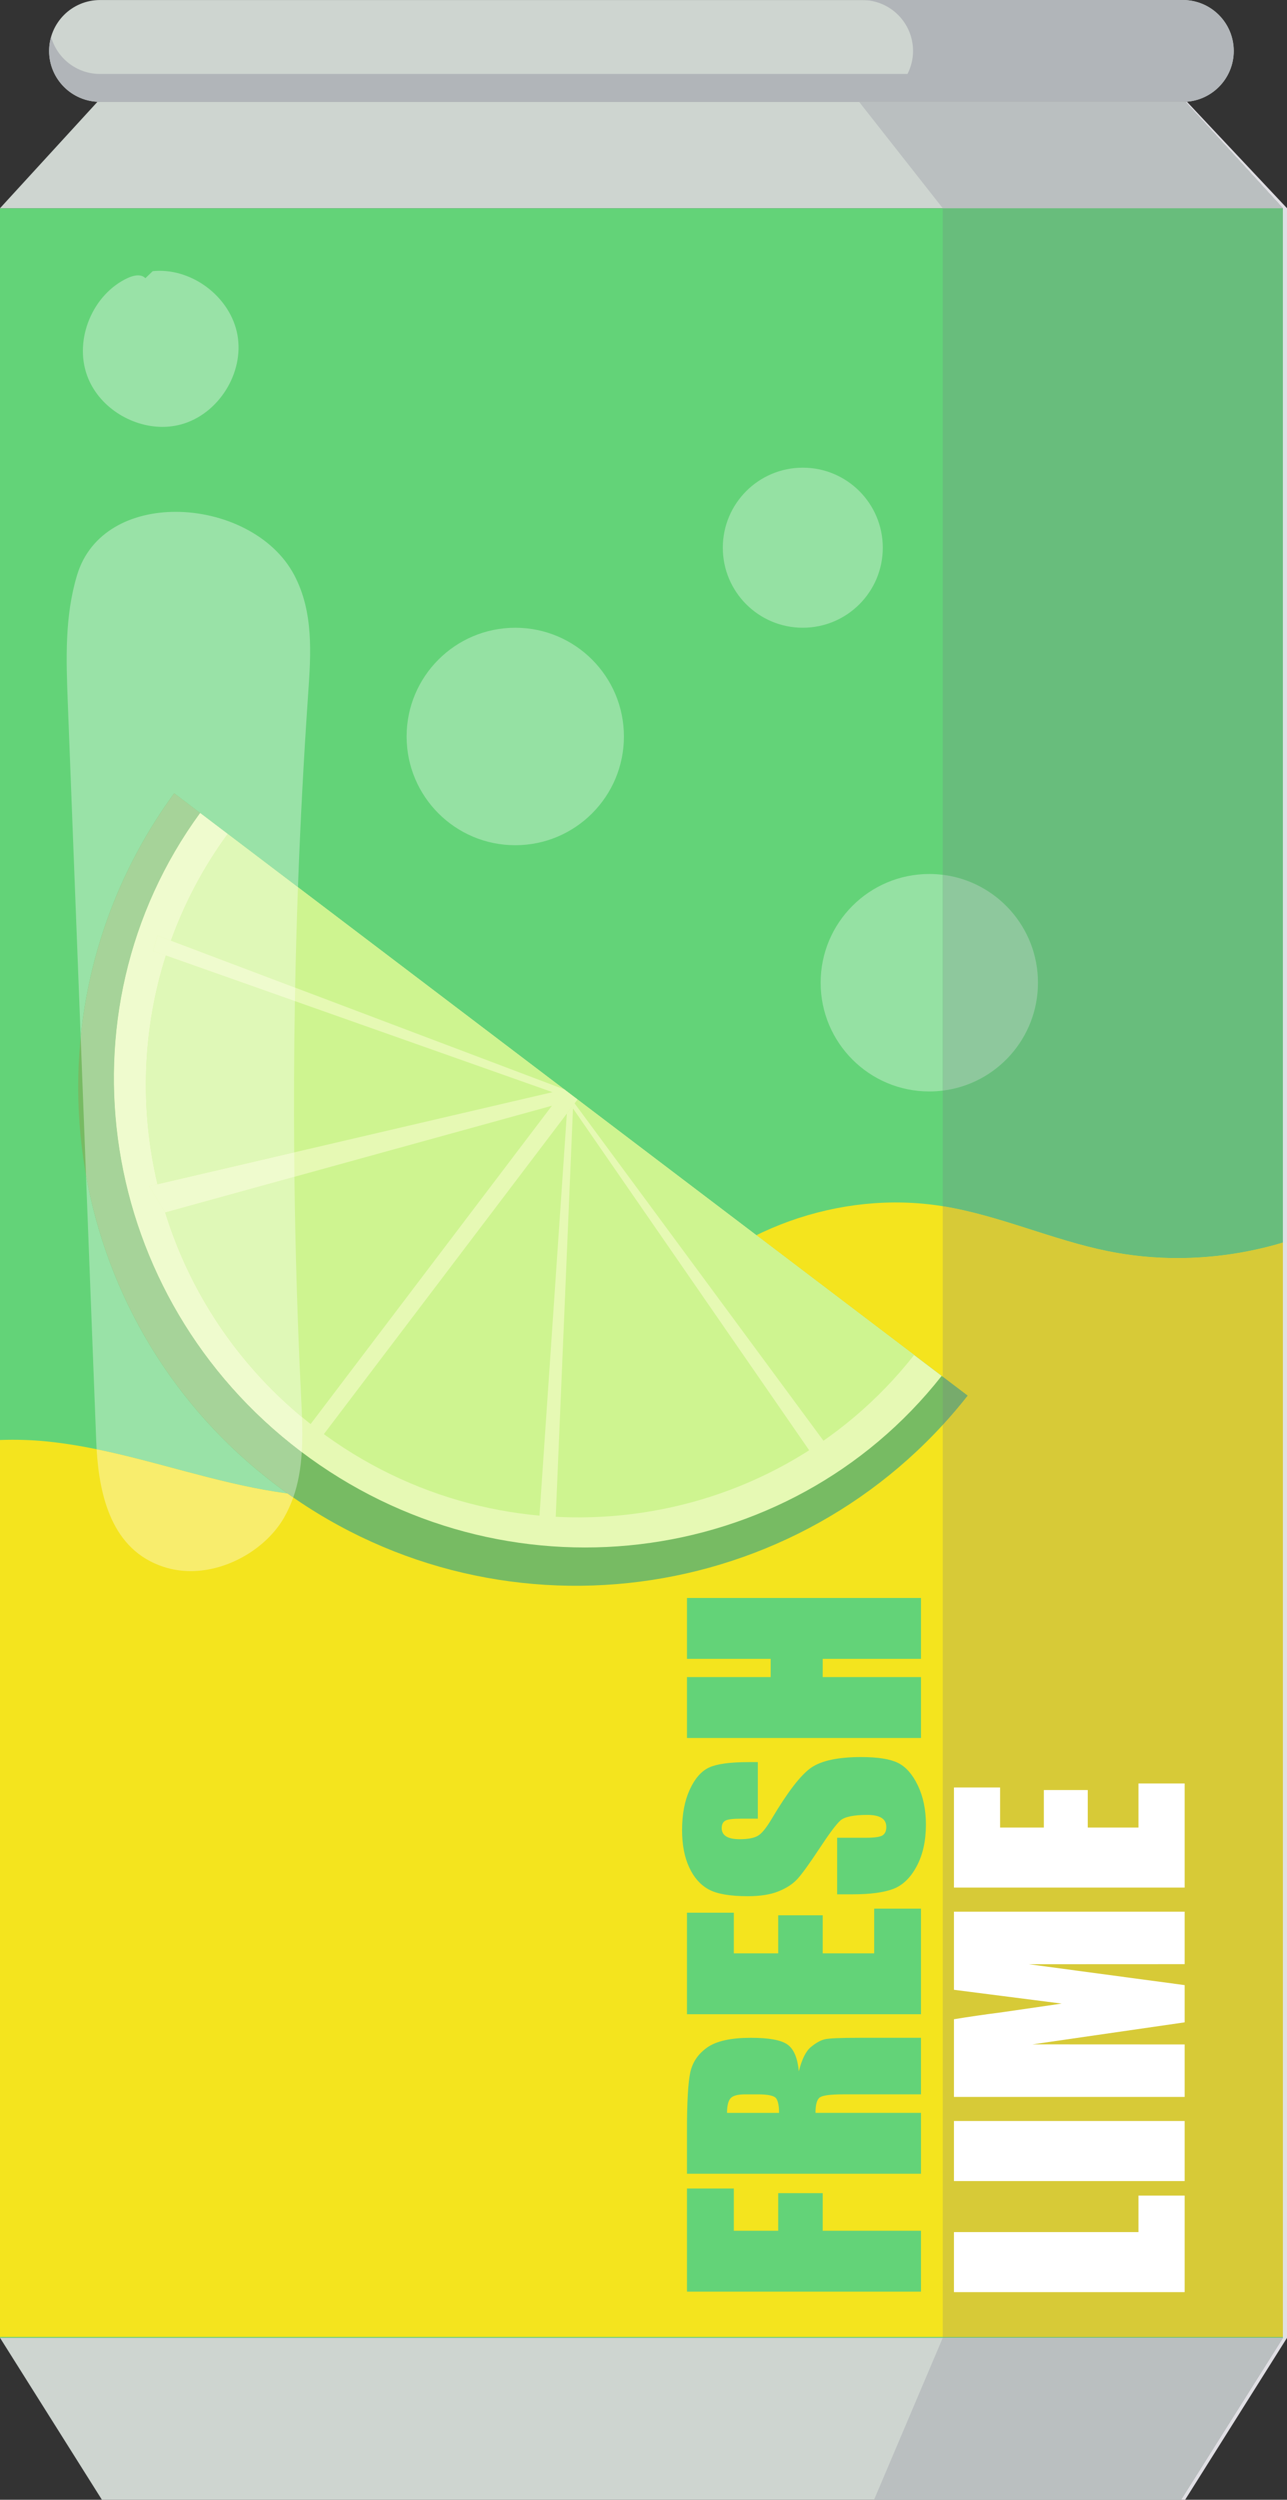 <?xml version="1.0" encoding="UTF-8" standalone="no"?>
<!-- Created with Inkscape (http://www.inkscape.org/) -->

<svg
   width="121.625mm"
   height="236.077mm"
   viewBox="0 0 121.625 236.077"
   version="1.1"
   id="svg4558"
   sodipodi:docname="drink-lime.svg"
   inkscape:version="1.1.1 (3bf5ae0d25, 2021-09-20)"
   xmlns:inkscape="http://www.inkscape.org/namespaces/inkscape"
   xmlns:sodipodi="http://sodipodi.sourceforge.net/DTD/sodipodi-0.dtd"
   xmlns="http://www.w3.org/2000/svg"
   xmlns:svg="http://www.w3.org/2000/svg">
  <rect x="0" y="0" width="121.625" height="236.077" fill="#333333" stroke="none"/>
  <sodipodi:namedview
     id="namedview4560"
     pagecolor="#505050"
     bordercolor="#ffffff"
     borderopacity="1"
     inkscape:pageshadow="0"
     inkscape:pageopacity="0"
     inkscape:pagecheckerboard="1"
     inkscape:document-units="mm"
     showgrid="false"
     inkscape:zoom="0.72337262"
     inkscape:cx="143.07979"
     inkscape:cy="412.6504"
     inkscape:window-width="1920"
     inkscape:window-height="1001"
     inkscape:window-x="-9"
     inkscape:window-y="-9"
     inkscape:window-maximized="1"
     inkscape:current-layer="layer1" />
  <defs
     id="defs4555">
    <clipPath
       clipPathUnits="userSpaceOnUse"
       id="clipPath262">
      <path
         d="m 13714.5,18258.4 c 0,0.2 0,0.4 0,0.7 0,-0.3 0,-0.5 0,-0.7 m -3173.5,0 c 0,0.3 0,0.5 0,0.8 0,-0.3 0,-0.5 0,-0.8 m 0,1.1 c 0,0.1 0,0.2 0,0.3 0,-0.1 0,-0.2 0,-0.3 m 3048.1,134.8 c -0.1,0 -0.1,0 -0.1,0 0,0 0,0 0.1,0 m -0.7,0.1 c -0.1,0 -0.2,0 -0.2,0 0,0 0.1,0 0.2,0 m -0.8,0 c -0.1,0 -0.1,0 -0.2,0 0.1,0 0.1,0 0.2,0 m -1.4,0.1 h -0.1 0.1 m -0.5,0 c -0.1,0 -0.3,0 -0.4,0.1 0.1,-0.1 0.3,-0.1 0.4,-0.1 m -0.8,0.1 c -0.1,0 -0.3,0 -0.4,0 0.2,0 0.3,0 0.4,0 m -0.8,0 c -0.1,0 -0.3,0 -0.4,0 0.1,0 0.3,0 0.4,0 m -0.8,0 c -0.2,0 -0.3,0.1 -0.5,0.1 0.2,0 0.3,-0.1 0.5,-0.1 m -0.8,0.1 c -0.2,0 -0.5,0 -0.8,0 0.3,0 0.6,0 0.8,0 m -1,0 c -0.2,0 -0.4,0 -0.6,0 0.2,0 0.4,0 0.6,0 m -0.9,0 c -0.2,0 -0.3,0 -0.5,0 0.2,0 0.3,0 0.5,0 m -0.8,0 c -0.2,0 -0.4,0 -0.6,0 0.2,0 0.4,0 0.6,0 m -0.8,0 c -0.3,0 -0.6,0 -0.8,0 0.2,0 0.5,0 0.8,0"
         id="path260" />
    </clipPath>
    <clipPath
       clipPathUnits="userSpaceOnUse"
       id="clipPath262-0">
      <path
         d="m 13714.5,18258.4 c 0,0.2 0,0.4 0,0.7 0,-0.3 0,-0.5 0,-0.7 m -3173.5,0 c 0,0.3 0,0.5 0,0.8 0,-0.3 0,-0.5 0,-0.8 m 0,1.1 c 0,0.1 0,0.2 0,0.3 0,-0.1 0,-0.2 0,-0.3 m 3048.1,134.8 c -0.1,0 -0.1,0 -0.1,0 0,0 0,0 0.1,0 m -0.7,0.1 c -0.1,0 -0.2,0 -0.2,0 0,0 0.1,0 0.2,0 m -0.8,0 c -0.1,0 -0.1,0 -0.2,0 0.1,0 0.1,0 0.2,0 m -1.4,0.1 h -0.1 0.1 m -0.5,0 c -0.1,0 -0.3,0 -0.4,0.1 0.1,-0.1 0.3,-0.1 0.4,-0.1 m -0.8,0.1 c -0.1,0 -0.3,0 -0.4,0 0.2,0 0.3,0 0.4,0 m -0.8,0 c -0.1,0 -0.3,0 -0.4,0 0.1,0 0.3,0 0.4,0 m -0.8,0 c -0.2,0 -0.3,0.1 -0.5,0.1 0.2,0 0.3,-0.1 0.5,-0.1 m -0.8,0.1 c -0.2,0 -0.5,0 -0.8,0 0.3,0 0.6,0 0.8,0 m -1,0 c -0.2,0 -0.4,0 -0.6,0 0.2,0 0.4,0 0.6,0 m -0.9,0 c -0.2,0 -0.3,0 -0.5,0 0.2,0 0.3,0 0.5,0 m -0.8,0 c -0.2,0 -0.4,0 -0.6,0 0.2,0 0.4,0 0.6,0 m -0.8,0 c -0.3,0 -0.6,0 -0.8,0 0.2,0 0.5,0 0.8,0"
         id="path260-1" />
    </clipPath>
  </defs>
  <g
     inkscape:label="Layer 1"
     inkscape:groupmode="layer"
     id="layer1"
     transform="translate(-70.503,-38.979)">
    <g
       id="g117553">
      <path
         d="M 70.503,259.76 H 191.738 V 58.646 H 70.503 Z"
         style="fill:#63d378;fill-opacity:1;fill-rule:nonzero;stroke:none;stroke-width:0.035"
         id="path16" />
      <path
         d="m 70.504,259.76 9.631,15.296 h 50.986 V 259.76 H 70.504"
         style="fill:#ced5d0;fill-opacity:1;fill-rule:nonzero;stroke:none;stroke-width:0.035"
         id="path18" />
      <path
         d="m 191.738,259.76 -9.631,15.296 h -50.986 v -15.296 h 60.617"
         style="fill:#ced5d0;fill-opacity:1;fill-rule:nonzero;stroke:none;stroke-width:0.035"
         id="path20" />
      <path
         d="m 70.503,58.645 9.207,-10.047 h 51.411 v 10.047 h -60.618"
         style="fill:#ced5d0;fill-opacity:1;fill-rule:nonzero;stroke:none;stroke-width:0.035"
         id="path22" />
      <path
         d="m 191.738,58.645 -9.206,-10.047 h -51.411 v 10.047 h 60.617"
         style="fill:#ced5d0;fill-opacity:1;fill-rule:nonzero;stroke:none;stroke-width:0.035"
         id="path24" />
      <path
         d="M 182.288,48.598 H 79.953 c -2.656,0 -4.809,-2.155 -4.809,-4.808 0,-2.656 2.153,-4.808 4.809,-4.808 h 102.335 c 2.656,0 4.809,2.152 4.809,4.808 0,2.653 -2.153,4.808 -4.809,4.808"
         style="fill:#ced5d0;fill-opacity:1;fill-rule:nonzero;stroke:none;stroke-width:0.035"
         id="path26" />
      <path
         d="m 187.097,43.79 c 0,-0.007 0,-0.014 0,-0.025 0,0.011 0,0.018 0,0.025 m -111.952,0 c 0,-0.011 0,-0.018 1.4e-4,-0.028 -1.4e-4,0.011 -1.4e-4,0.018 -1.4e-4,0.028 m 1.4e-4,-0.039 c 0,-0.004 1.4e-4,-0.007 1.4e-4,-0.011 0,0.004 -1.4e-4,0.007 -1.4e-4,0.011 M 182.674,38.995 c -0.001,0 -0.003,0 -0.004,0 0.001,0 0.003,0 0.004,0 m -0.025,-0.004 c -0.002,0 -0.004,0 -0.006,0 0.002,0 0.004,0 0.006,0 m -0.026,0 c -0.002,0 -0.005,0 -0.007,0 0.002,0 0.005,0 0.007,0 m -0.05,-0.004 c -3.6e-4,0 -0.001,0 -0.001,0 3.5e-4,0 0.001,0 0.001,0 m -0.017,0 c -0.004,0 -0.009,0 -0.013,-0.004 0.004,0.004 0.009,0.004 0.013,0.004 m -0.027,-0.004 c -0.005,0 -0.01,0 -0.015,0 0.005,0 0.01,0 0.015,0 m -0.029,0 c -0.005,0 -0.011,0 -0.015,0 0.005,0 0.01,0 0.015,0 m -0.028,0 c -0.007,0 -0.013,-0.004 -0.02,-0.004 0.007,0 0.013,0.004 0.02,0.004 m -0.029,-0.004 c -0.009,0 -0.018,0 -0.028,0 0.009,0 0.019,0 0.028,0 m -0.037,0 c -0.006,0 -0.013,0 -0.019,0 0.006,0 0.012,0 0.019,0 m -0.03,0 c -0.006,0 -0.012,0 -0.018,0 0.006,0 0.012,0 0.018,0 m -0.029,0 c -0.007,0 -0.013,0 -0.02,0 0.007,0 0.013,0 0.02,0 m -0.029,0 c -0.01,0 -0.019,0 -0.029,0 0.01,0 0.019,0 0.029,0"
         style="fill:#d2d2d8;fill-opacity:1;fill-rule:nonzero;stroke:none;stroke-width:0.035"
         id="path28" />
      <path
         d="M 182.288,48.598 H 79.953 v 0 c -2.656,0 -4.809,-2.155 -4.809,-4.808 v 0 c 0,-0.011 0,-0.018 1.4e-4,-0.028 0,-0.004 0,-0.007 0,-0.011 0,-0.004 1.4e-4,-0.007 1.4e-4,-0.011 0.005,-0.441 0.072,-0.864 0.187,-1.27 0.573,2.014 2.423,3.493 4.621,3.493 h 76.312 c 0.332,-0.653 0.523,-1.39 0.523,-2.173 0,-2.656 -2.153,-4.808 -4.808,-4.808 h 30.308 v 0 c 0.01,0 0.019,0 0.029,0 0.003,0 0.006,0 0.009,0 0.007,0 0.013,0 0.02,0 0.004,0 0.007,0 0.01,0 0.006,0 0.012,0 0.018,0 0.004,0 0.008,0 0.012,0 0.006,0 0.012,0 0.019,0 0.003,0 0.006,0 0.01,0 0.009,0 0.018,0 0.028,0 0.003,0 0.006,0 0.009,0 0.007,0 0.013,0.004 0.02,0.004 0.004,0 0.008,0 0.012,0 0.005,0 0.01,0 0.015,0 0.004,0 0.009,0 0.013,0 0.005,0 0.01,0 0.015,0 0.005,0 0.009,0 0.014,0 0.004,0.004 0.009,0.004 0.013,0.004 0.005,0 0.01,0 0.015,0 3.5e-4,0 0.001,0 0.001,0 0.015,0 0.029,0.004 0.043,0.004 0.002,0 0.005,0 0.007,0 0.007,0 0.013,0 0.02,0 0.002,0 0.004,0 0.006,0 0.007,0.004 0.014,0.004 0.021,0.004 0.001,0 0.003,0 0.004,0 2.027,0.162 3.697,1.58 4.236,3.475 0.054,0.191 0.095,0.388 0.126,0.586 0.006,0.035 0.011,0.071 0.015,0.106 0.026,0.198 0.044,0.399 0.046,0.603 0,0.011 0,0.018 0,0.025 v 0 c 0,2.653 -2.153,4.808 -4.809,4.808"
         style="fill:#b1b5b9;fill-opacity:1;fill-rule:nonzero;stroke:none;stroke-width:0.035"
         id="path30" />
      <path
         d="m 191.738,156.326 c -5.33,1.595 -11.042,1.919 -16.498,0.818 -5.309,-1.069 -10.318,-3.394 -15.665,-4.255 -9.68,-1.556 -20.046,2.163 -26.529,9.514 -2.537,2.879 -4.493,6.241 -7.122,9.035 -7.254,7.708 -18.869,10.072 -29.326,8.428 -7.329,-1.15 -14.338,-4.029 -21.721,-4.763 -1.34,-0.134 -2.832,-0.187 -4.374,-0.131 v 84.705 H 191.738 V 156.326"
         style="fill:#f4e41e;fill-opacity:1;fill-rule:nonzero;stroke:none;stroke-width:0.035"
         id="path32" />
      <path
         d="m 86.963,113.894 c -15.119,20.676 -10.934,49.735 9.553,65.274 20.488,15.543 49.598,11.74 65.434,-8.389 l -74.987,-56.885"
         style="fill:#77bb63;fill-opacity:1;fill-rule:nonzero;stroke:none;stroke-width:0.035"
         id="path34" />
      <path
         d="m 89.418,115.756 c -13.821,18.916 -9.663,45.745 9.483,60.269 19.146,14.524 46.103,11.299 60.594,-7.108 L 89.418,115.756"
         style="fill:#e6f9b4;fill-opacity:1;fill-rule:nonzero;stroke:none;stroke-width:0.035"
         id="path36" />
      <path
         d="m 92.022,117.732 c -12.974,17.745 -9.269,42.771 8.454,56.215 17.724,13.448 42.822,10.269 56.416,-7.003 L 92.022,117.732"
         style="fill:#cef490;fill-opacity:1;fill-rule:nonzero;stroke:none;stroke-width:0.035"
         id="path38" />
      <path
         d="m 123.831,141.862 1.252,0.949 -24.702,32.565 -1.252,-0.949 24.702,-32.565"
         style="fill:#e6f9b4;fill-opacity:1;fill-rule:nonzero;stroke:none;stroke-width:0.035"
         id="path40" />
      <path
         d="m 123.906,143.061 -37.791,10.421 -1.511,-2.48 39.227,-9.14 0.042,0.67 0.034,0.529"
         style="fill:#e6f9b4;fill-opacity:1;fill-rule:nonzero;stroke:none;stroke-width:0.035"
         id="path42" />
      <path
         d="m 84.965,128.788 c 0.325,0.109 38.908,13.744 38.908,13.744 l -0.042,-0.67 -38.445,-14.527 -0.421,1.453"
         style="fill:#e6f9b4;fill-opacity:1;fill-rule:nonzero;stroke:none;stroke-width:0.035"
         id="path44" />
      <path
         d="m 124.073,144.144 -2.658,39.01 1.563,0.095 1.686,-39.885 -0.591,0.78"
         style="fill:#e6f9b4;fill-opacity:1;fill-rule:nonzero;stroke:none;stroke-width:0.035"
         id="path46" />
      <path
         d="m 147.793,177.129 -23.92,-34.597 -0.042,-0.67 25.012,33.884 -1.05,1.383"
         style="fill:#e6f9b4;fill-opacity:1;fill-rule:nonzero;stroke:none;stroke-width:0.035"
         id="path48" />
      <path
         d="m 158.324,142.056 c -5.671,0 -10.268,-4.6 -10.268,-10.269 0,-5.673 4.597,-10.269 10.268,-10.269 0.431,0 0.855,0.028 1.272,0.078 v 20.38 c -0.417,0.053 -0.841,0.081 -1.272,0.081"
         style="fill:#95e1a3;fill-opacity:1;fill-rule:nonzero;stroke:none;stroke-width:0.035"
         id="path50" />
      <path
         d="m 119.197,118.801 c -5.671,0 -10.268,-4.597 -10.268,-10.269 0,-5.669 4.597,-10.269 10.268,-10.269 5.671,0 10.268,4.6 10.268,10.269 0,5.673 -4.597,10.269 -10.268,10.269"
         style="fill:#95e1a3;fill-opacity:1;fill-rule:nonzero;stroke:none;stroke-width:0.035"
         id="path52" />
      <path
         d="m 146.37,98.262 c -4.175,0 -7.559,-3.383 -7.559,-7.556 0,-4.177 3.385,-7.56 7.559,-7.56 4.175,0 7.559,3.383 7.559,7.56 0,4.173 -3.384,7.556 -7.559,7.556"
         style="fill:#95e1a3;fill-opacity:1;fill-rule:nonzero;stroke:none;stroke-width:0.035"
         id="path54" />
      <path
         d="m 182.498,275.057 h -29.394 29.004 l 9.631,-15.296 h -32.142 32.142 v -0.081 -103.353 0 -97.681 l -9.206,-10.047 h 0.147 l 9.45,10.047 v 201.115 l -9.63,15.296"
         style="fill:#e0dfe4;fill-opacity:1;fill-rule:nonzero;stroke:none;stroke-width:0.035"
         id="path56" />
      <path
         d="m 191.738,259.76 h -32.142 v -0.081 h 32.142 v 0.081 m -9.962,-101.97 c -2.193,0 -4.384,-0.212 -6.535,-0.646 -5.302,-1.065 -10.305,-3.39 -15.645,-4.251 v -10.918 c 5.071,-0.624 8.996,-4.949 8.996,-10.188 0,-5.239 -3.925,-9.564 -8.996,-10.192 V 58.645 h 32.142 v 97.681 c -3.228,0.967 -6.596,1.464 -9.962,1.464"
         style="fill:#68bd7c;fill-opacity:1;fill-rule:nonzero;stroke:none;stroke-width:0.035"
         id="path58" />
      <path
         d="m 182.107,275.057 h -29.004 l 6.493,-15.296 h 32.142 l -9.631,15.296"
         style="fill:#babfc0;fill-opacity:1;fill-rule:nonzero;stroke:none;stroke-width:0.035"
         id="path60" />
      <path
         d="m 191.738,58.645 v 0 h -32.142 l -7.904,-10.047 h 30.84 l 9.206,10.047"
         style="fill:#babfc0;fill-opacity:1;fill-rule:nonzero;stroke:none;stroke-width:0.035"
         id="path62" />
      <path
         d="m 191.738,259.679 v 0 h -32.142 v -86.131 c 0.813,-0.885 1.599,-1.81 2.354,-2.769 l -2.354,-1.785 v -16.101 c 5.339,0.861 10.343,3.186 15.645,4.251 2.152,0.434 4.343,0.646 6.535,0.646 3.366,0 6.735,-0.497 9.962,-1.464 v 0 103.353"
         style="fill:#d7ca37;fill-opacity:1;fill-rule:nonzero;stroke:none;stroke-width:0.035"
         id="path64" />
      <path
         d="m 159.596,173.548 v -4.554 l 2.354,1.785 c -0.755,0.96 -1.541,1.884 -2.354,2.769"
         style="fill:#77ab6c;fill-opacity:1;fill-rule:nonzero;stroke:none;stroke-width:0.035"
         id="path66" />
      <path
         d="m 159.596,141.975 v -20.38 c 5.071,0.628 8.996,4.953 8.996,10.192 0,5.239 -3.925,9.564 -8.996,10.188"
         style="fill:#8ec89d;fill-opacity:1;fill-rule:nonzero;stroke:none;stroke-width:0.035"
         id="path68" />
      <path
         d="m 135.424,255.4 v -9.739 h 4.427 v 3.989 h 4.195 v -3.551 h 4.205 v 3.551 h 9.289 v 5.75 h -22.116"
         style="fill:#63d378;fill-opacity:1;fill-rule:nonzero;stroke:none;stroke-width:0.035"
         id="path70" />
      <path
         d="m 139.209,238.517 h 4.918 c 0,-0.646 -0.088,-1.1 -0.268,-1.359 -0.176,-0.259 -0.751,-0.389 -1.725,-0.389 h -1.217 c -0.702,0 -1.161,0.125 -1.379,0.376 -0.219,0.251 -0.328,0.708 -0.328,1.373 z m -3.785,5.75 v -4.07 c 0,-2.713 0.106,-4.55 0.314,-5.511 0.212,-0.961 0.744,-1.743 1.605,-2.349 0.861,-0.606 2.237,-0.909 4.12,-0.909 1.722,0 2.879,0.214 3.468,0.642 0.593,0.429 0.949,1.27 1.065,2.527 0.282,-1.138 0.66,-1.903 1.136,-2.295 0.473,-0.391 0.907,-0.635 1.302,-0.731 0.399,-0.096 1.489,-0.144 3.274,-0.144 h 5.831 v 5.341 h -7.348 c -1.185,0 -1.916,0.093 -2.198,0.28 -0.282,0.187 -0.423,0.676 -0.423,1.468 h 9.97 v 5.75 h -22.116"
         style="fill:#63d378;fill-opacity:1;fill-rule:nonzero;stroke:none;stroke-width:0.035"
         id="path72" />
      <path
         d="m 135.424,229.201 v -9.588 h 4.427 v 3.838 h 4.195 v -3.592 h 4.205 v 3.592 h 4.865 v -4.221 h 4.424 v 9.971 H 135.424"
         style="fill:#63d378;fill-opacity:1;fill-rule:nonzero;stroke:none;stroke-width:0.035"
         id="path74" />
      <path
         d="m 142.119,205.393 v 5.341 h -1.64 c -0.766,0 -1.252,0.068 -1.46,0.205 -0.212,0.137 -0.314,0.364 -0.314,0.683 0,0.346 0.141,0.608 0.423,0.785 0.282,0.178 0.709,0.266 1.284,0.266 0.737,0 1.295,-0.099 1.669,-0.3 0.374,-0.19 0.822,-0.732 1.351,-1.625 1.52,-2.56 2.766,-4.172 3.739,-4.837 0.977,-0.664 2.547,-0.997 4.713,-0.997 1.577,0 2.738,0.184 3.482,0.553 0.748,0.369 1.376,1.082 1.88,2.138 0.504,1.057 0.758,2.286 0.758,3.688 0,1.539 -0.293,2.853 -0.875,3.941 -0.582,1.088 -1.326,1.801 -2.226,2.138 -0.903,0.337 -2.18,0.505 -3.838,0.505 h -1.45 v -5.341 h 2.692 c 0.829,0 1.362,-0.075 1.598,-0.225 0.236,-0.15 0.356,-0.417 0.356,-0.799 0,-0.382 -0.152,-0.667 -0.452,-0.854 -0.3,-0.186 -0.748,-0.28 -1.337,-0.28 -1.305,0 -2.155,0.177 -2.558,0.533 -0.399,0.364 -1.069,1.262 -2.007,2.691 -0.945,1.43 -1.633,2.377 -2.06,2.841 -0.43,0.464 -1.02,0.849 -1.778,1.154 -0.755,0.306 -1.722,0.458 -2.896,0.458 -1.693,0 -2.932,-0.216 -3.715,-0.649 -0.783,-0.433 -1.393,-1.131 -1.834,-2.097 -0.445,-0.965 -0.663,-2.131 -0.663,-3.497 0,-1.493 0.24,-2.766 0.723,-3.818 0.483,-1.052 1.09,-1.748 1.824,-2.09 0.734,-0.341 1.979,-0.512 3.736,-0.512 h 0.875"
         style="fill:#63d378;fill-opacity:1;fill-rule:nonzero;stroke:none;stroke-width:0.035"
         id="path76" />
      <path
         d="m 135.424,189.89 h 22.116 v 5.751 h -9.289 v 1.721 h 9.289 v 5.75 h -22.116 v -5.75 h 7.909 v -1.721 h -7.909 v -5.751"
         style="fill:#63d378;fill-opacity:1;fill-rule:nonzero;stroke:none;stroke-width:0.035"
         id="path78" />
      <path
         d="m 160.654,249.776 h 17.438 v -3.447 h 4.364 v 9.117 h -21.802 v -5.669"
         style="fill:#ffffff;fill-opacity:1;fill-rule:nonzero;stroke:none;stroke-width:0.035"
         id="path80" />
      <path
         d="m 160.654,239.286 h 21.802 v 5.67 h -21.802 v -5.67"
         style="fill:#ffffff;fill-opacity:1;fill-rule:nonzero;stroke:none;stroke-width:0.035"
         id="path82" />
      <path
         d="m 160.654,219.516 h 21.802 v 4.956 l -14.721,0.007 14.721,1.973 v 3.515 l -14.383,2.081 14.383,0.007 v 4.956 h -21.802 v -7.336 c 1.309,-0.218 2.854,-0.442 4.632,-0.673 l 5.549,-0.805 -10.181,-1.303 v -7.376"
         style="fill:#ffffff;fill-opacity:1;fill-rule:nonzero;stroke:none;stroke-width:0.035"
         id="path84" />
      <path
         d="m 160.654,217.241 v -9.454 h 4.36 v 3.784 h 4.135 v -3.542 h 4.149 v 3.542 h 4.794 v -4.161 h 4.364 v 9.831 h -21.802"
         style="fill:#ffffff;fill-opacity:1;fill-rule:nonzero;stroke:none;stroke-width:0.035"
         id="path86" />
      <path
         d="m 97.678,180.022 c -0.361,-0.046 -0.721,-0.099 -1.08,-0.155 -5.74,-0.9 -11.283,-2.861 -16.963,-4.022 -0.016,-0.265 -0.029,-0.529 -0.039,-0.79 -0.322,-8.368 -0.645,-16.736 -0.967,-25.107 2.004,11.236 8.076,21.777 17.887,29.221 0.384,0.293 0.772,0.575 1.162,0.854 M 78.128,136.934 c -0.406,-10.534 -0.812,-21.068 -1.218,-31.602 -0.156,-4.043 -0.304,-8.149 0.881,-12.054 1.243,-4.096 5.157,-5.962 9.313,-5.962 4.455,0 9.19,2.145 11.213,5.987 1.834,3.485 1.57,7.419 1.31,11.187 -0.421,6.089 -0.742,12.181 -0.965,18.281 l -11.7,-8.876 c -5.12,7.003 -8.027,14.968 -8.835,23.04"
         style="fill:#99e2a7;fill-opacity:1;fill-rule:nonzero;stroke:none;stroke-width:0.035"
         id="path88" />
      <path
         d="m 88.527,187.353 c -0.861,0 -1.726,-0.127 -2.568,-0.402 -4.887,-1.595 -6.059,-6.685 -6.325,-11.105 5.68,1.161 11.223,3.122 16.963,4.022 0.359,0.056 0.719,0.109 1.08,0.155 0.179,0.127 0.357,0.254 0.537,0.377 -0.232,0.66 -0.523,1.305 -0.886,1.933 -1.621,2.798 -5.187,5.02 -8.803,5.02"
         style="fill:#f8ed6d;fill-opacity:1;fill-rule:nonzero;stroke:none;stroke-width:0.035"
         id="path90" />
      <path
         d="m 98.216,180.399 c -0.18,-0.123 -0.358,-0.25 -0.537,-0.377 -0.39,-0.279 -0.778,-0.561 -1.162,-0.854 -9.811,-7.444 -15.883,-17.985 -17.887,-29.221 -0.167,-4.339 -0.334,-8.675 -0.501,-13.014 0.808,-8.072 3.715,-16.037 8.835,-23.04 l 11.7,8.876 v 0 l -9.245,-7.013 c -13.821,18.916 -9.663,45.745 9.483,60.269 0.04,0.032 0.08,0.06 0.12,0.092 -0.091,1.464 -0.32,2.903 -0.805,4.283"
         style="fill:#a6d399;fill-opacity:1;fill-rule:nonzero;stroke:none;stroke-width:0.035"
         id="path92" />
      <path
         d="m 99.021,176.117 c -0.04,-0.032 -0.08,-0.06 -0.12,-0.092 -19.146,-14.524 -23.304,-41.353 -9.483,-60.269 l 9.245,7.013 v 0 l -6.641,-5.038 c -2.314,3.164 -4.098,6.562 -5.365,10.082 l -1.271,-0.48 -0.421,1.453 c 0.033,0.011 0.466,0.162 1.216,0.427 -2.245,7.045 -2.471,14.527 -0.794,21.608 l -0.784,0.18 1.507,2.473 c 2.267,7.327 6.624,14.097 12.932,19.336 0.037,1.101 0.047,2.208 -0.021,3.306"
         style="fill:#effbce;fill-opacity:1;fill-rule:nonzero;stroke:none;stroke-width:0.035"
         id="path94" />
      <path
         d="M 99.043,172.811 C 92.735,167.572 88.378,160.802 86.111,153.475 l 0.004,0.007 12.212,-3.369 c 0.083,6.946 0.294,13.889 0.634,20.832 0.03,0.617 0.06,1.242 0.082,1.866 M 85.387,150.822 c -1.677,-7.08 -1.452,-14.563 0.794,-21.608 2.13,0.751 6.819,2.409 12.192,4.307 -0.083,4.763 -0.106,9.525 -0.068,14.287 l -12.918,3.013 m 13.009,-18.57 -11.74,-4.438 c 1.268,-3.521 3.052,-6.918 5.365,-10.082 l 6.641,5.038 c -0.115,3.157 -0.204,6.322 -0.266,9.483"
         style="fill:#dff8b7;fill-opacity:1;fill-rule:nonzero;stroke:none;stroke-width:0.035"
         id="path96" />
      <path
         d="m 86.115,153.482 -0.004,-0.007 -1.507,-2.473 0.784,-0.18 12.918,-3.013 c 0.006,0.769 0.013,1.538 0.023,2.304 l -12.212,3.369"
         style="fill:#effbce;fill-opacity:1;fill-rule:nonzero;stroke:none;stroke-width:0.035"
         id="path98" />
      <path
         d="m 98.373,133.522 c -5.373,-1.898 -10.062,-3.556 -12.192,-4.307 -0.75,-0.265 -1.183,-0.416 -1.216,-0.427 l 0.421,-1.453 1.271,0.48 11.74,4.438 c -0.008,0.423 -0.016,0.847 -0.023,1.27"
         style="fill:#effbce;fill-opacity:1;fill-rule:nonzero;stroke:none;stroke-width:0.035"
         id="path100" />
      <path
         d="m 85.854,79.293 c -3.034,0 -6.069,-1.958 -7.116,-4.837 -1.251,-3.443 0.527,-7.701 3.855,-9.232 0.291,-0.131 0.634,-0.24 0.951,-0.24 0.264,0 0.512,0.074 0.697,0.268 l 0.693,-0.663 c 0.219,-0.025 0.438,-0.035 0.657,-0.035 3.42,0 6.719,2.649 7.347,6.032 0.668,3.602 -1.785,7.511 -5.32,8.474 -0.579,0.155 -1.172,0.233 -1.766,0.233"
         style="fill:#99e2a7;fill-opacity:1;fill-rule:nonzero;stroke:none;stroke-width:0.035"
         id="path102" />
    </g>
  </g>
</svg>
